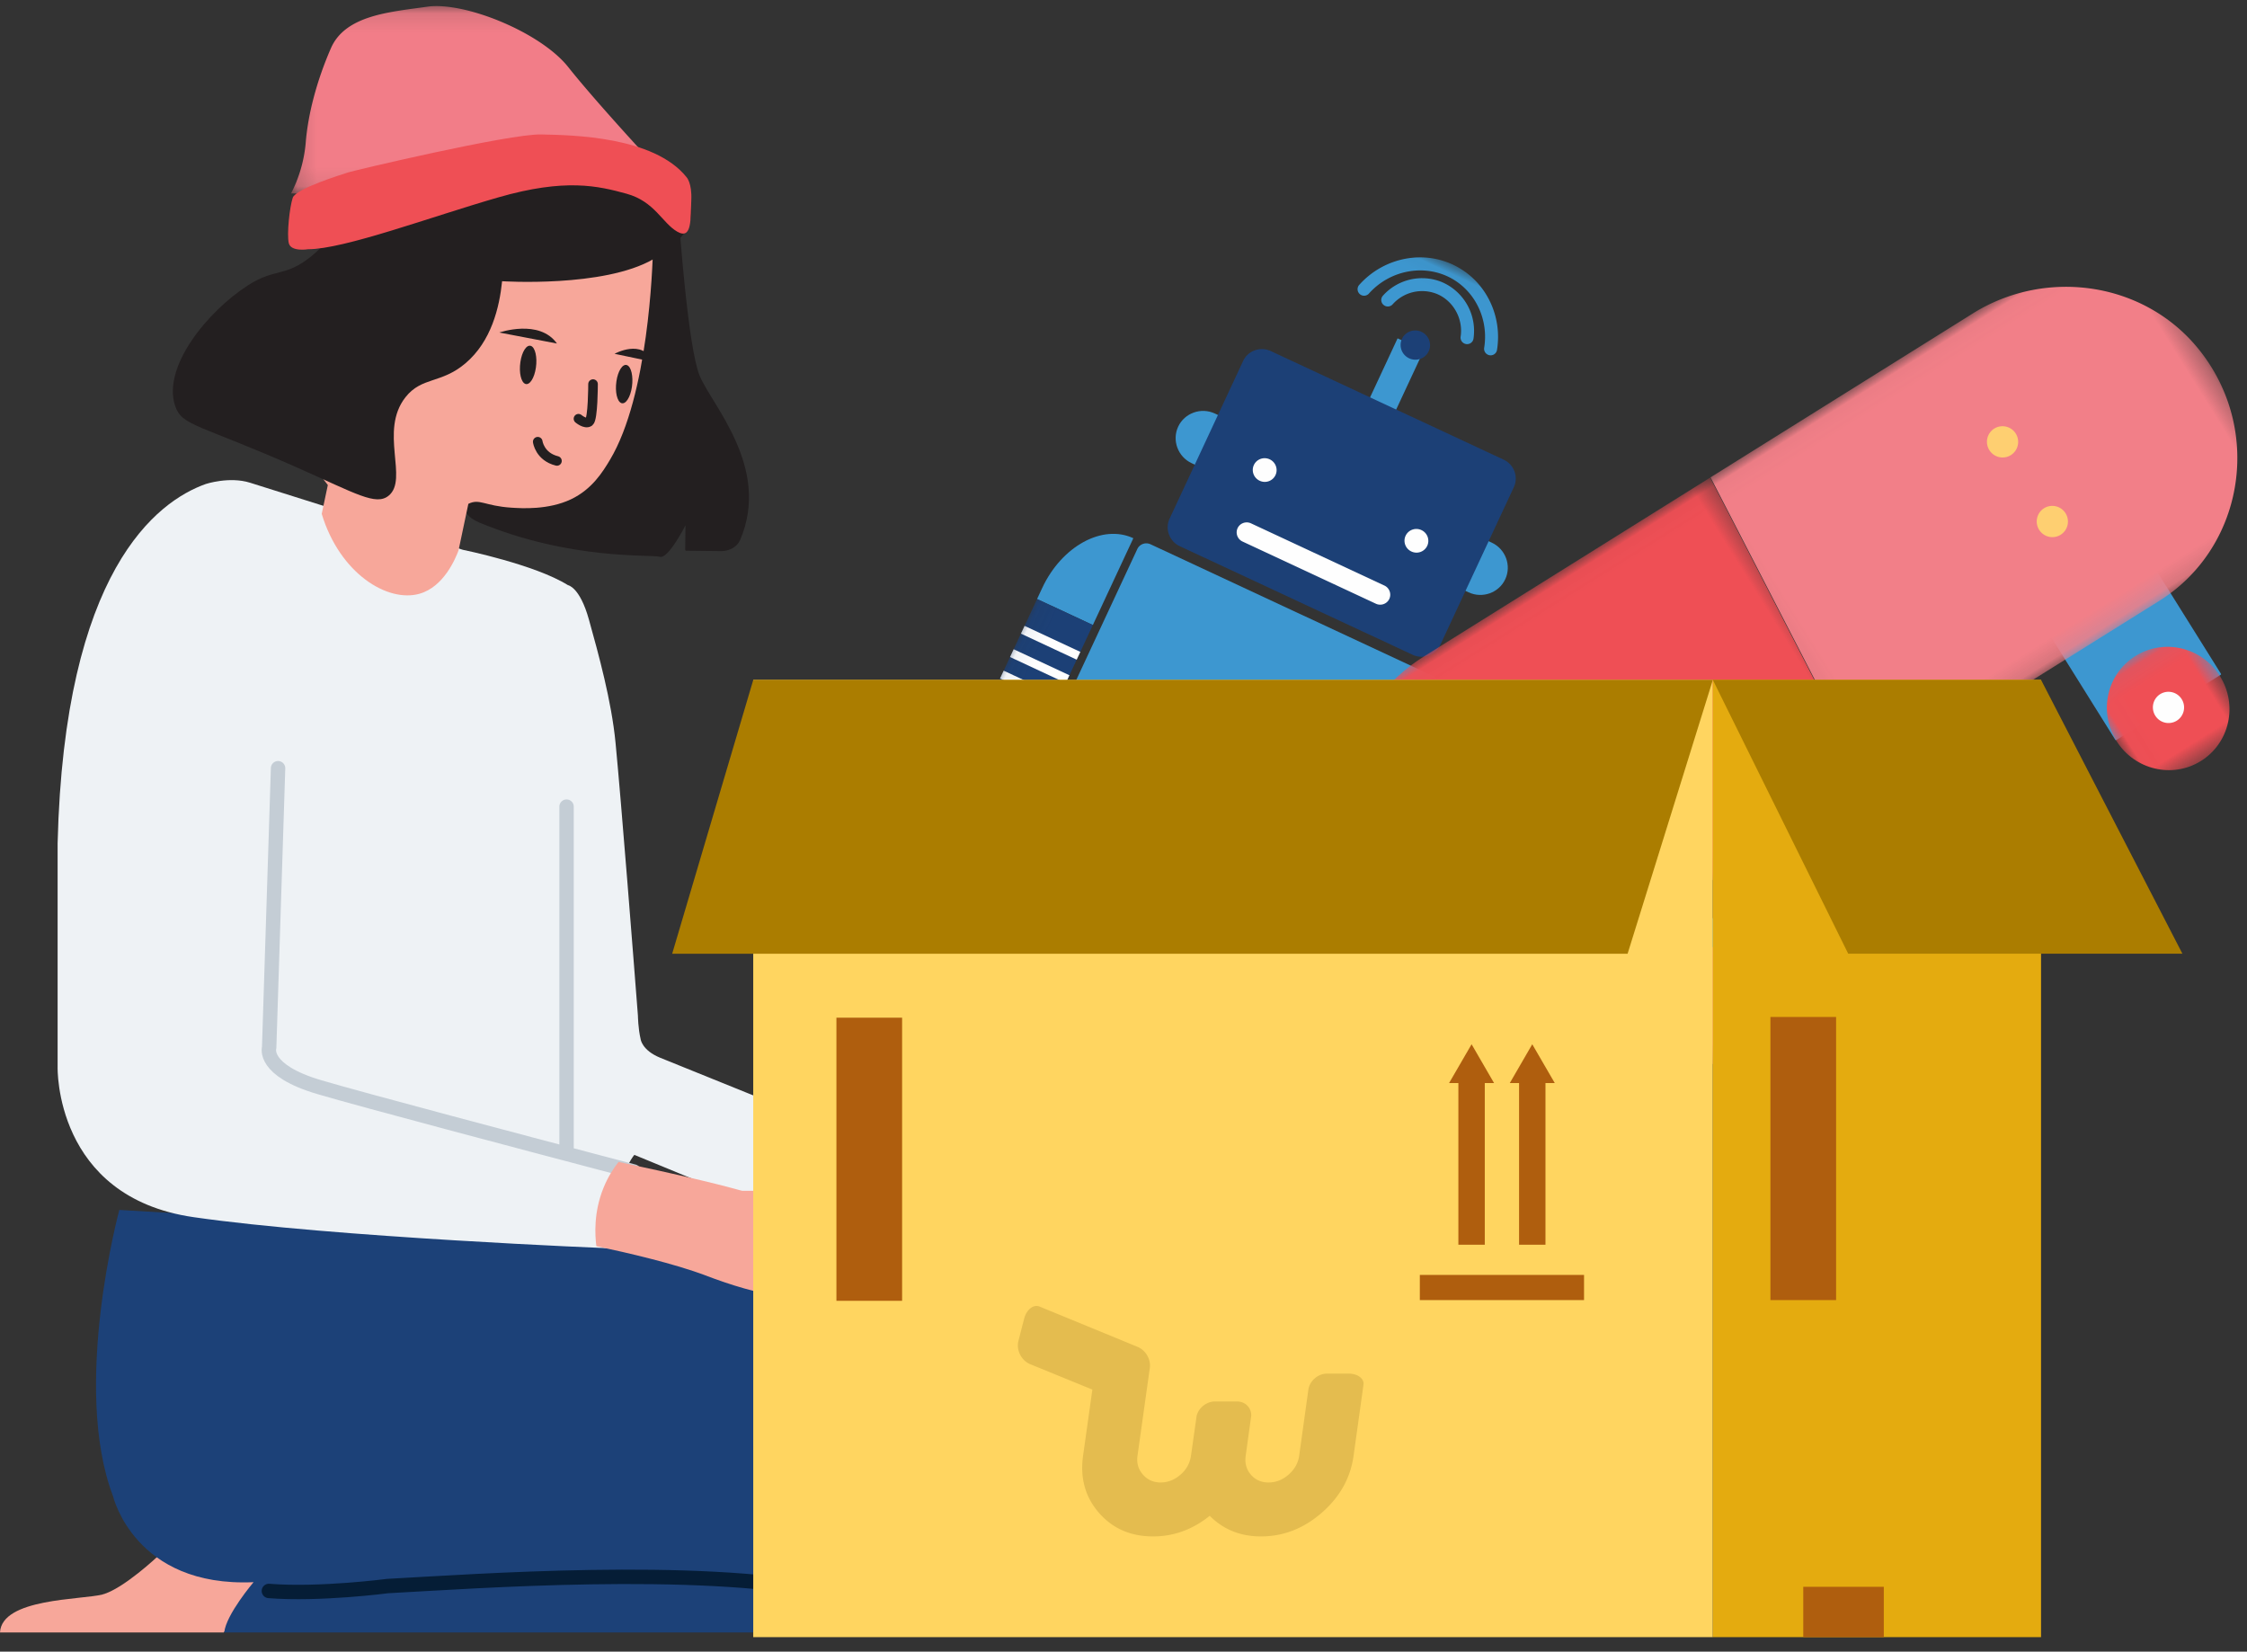 <svg xmlns="http://www.w3.org/2000/svg" xmlns:xlink="http://www.w3.org/1999/xlink" width="117" height="86" viewBox="0 0 117 86">
    <rect x="0" y="0" width="117" height="86" fill="#333333" stroke="none"/>
    <defs>
        <path id="a" d="M.156.117h18.799v9.794H.155z"/>
        <path id="c" d="M0 47h24.94V.035H0z"/>
        <path id="e" d="M0 .031h26.642v17.837H0z"/>
        <path id="g" d="M.051.031h26.637v17.837H.051z"/>
        <path id="i" d="M.044.078h6.36v6.444H.045z"/>
        <path id="k" d="M.019.078h6.36v6.444H.019z"/>
    </defs>
    <g fill="none" fill-rule="evenodd">
        <path fill="#F7A79A" d="M8.256 81s-1.837 1.741-2.924 2.024C4.245 83.306.09 83.212 0 85h11.651L14 81.988 8.256 81z"/>
        <path fill="#1C4178" d="M13.203 82.383S11.77 84.066 11.676 85h44.847c.382 0 5.44-.466 6.68-3.27 1.24-2.801 2.187-9.068-6.49-12.236-8.674-3.168-11.264-4.168-11.264-4.168L6.213 63s-2.495 9.203-.329 14.902c0 0 1.117 4.76 7.319 4.481"/>
        <path fill="#F7A79A" d="M42.052 65.387c1.649.35 4.095.919 5.68 1.523 2.577.98 5.874 1.862 6.238 0 .364-1.864-2.727-3.629-3.544-4.119-.575-.345-4.778-1.272-7.219-1.791-.256.325-.555.78-.79 1.37-.51 1.269-.44 2.433-.365 3.017M47 61.054s5.462-.274 4.968.412c-.493.685-1.918.515-1.918.515"/>
        <path stroke="#051D36" stroke-linecap="round" stroke-linejoin="round" stroke-width="1.5" d="M55.613 84s2.705-4.557.56-8.743c-2.146-4.185-11.753-8.266-11.753-8.266L42 66"/>
        <path stroke="#051D36" stroke-linecap="round" stroke-linejoin="round" stroke-width=".75" d="M43 82.861c-6.94-1.35-18.066-.533-22.82-.276 0 0-3.552.465-6.18.255"/>
        <path fill="#EEF2F5" d="M30.664 32.258c.5 1.793 1.178 4.252 1.386 6.41.31 3.22.95 11.417 1.166 14.216 0 0 .009.66.14 1.217 0 0 .057.585 1.03.98L45 59.373s-.965 2.005-1.141 3.784l-.02 1.429-10.81-4.453c-1 1.24-1.262 4.866-1.262 4.866s-14.43-.573-21.692-1.623C2.812 62.327 3 55.554 3 55.554v-11.64c.345-14.203 5.165-17.803 7.712-18.712 0 0 1.23-.407 2.312-.066l11.078 3.492s3.75.763 5.47 1.84c0 0 .618.086 1.092 1.79"/>
        <path stroke="#C4CDD5" stroke-linecap="round" stroke-linejoin="round" stroke-width=".75" d="M33 61l-1.74-.456c-3.727-.983-12.336-3.257-14.644-3.94-2.973-.879-2.601-2.05-2.601-2.05L14.479 40M29.5 42v18"/>
        <path fill="#231F20" d="M35.234 11.015c.032-.03.089-.013.092.03.061.893.502 7.028 1.1 8.506.614 1.518 3.738 4.8 2.108 8.572-.155.359-.561.576-.989.572l-1.811-.02c-.031 0-.055-.02-.055-.048l.013-1.275s-.898 1.778-1.337 1.64c-.44-.136-4.631.199-9.42-1.793-4.58-1.906 9.095-15.04 10.3-16.184"/>
        <path fill="#F7A79A" d="M23.875 28.66l.512-2.426c.588-.29.837.108 2.237.2.54.035 1.925.125 3.108-.437 1.097-.522 1.657-1.432 2.032-2.06 2-3.345 2.212-10.052 2.236-10.937 0 0-20.144.811-20 8.284l3.07 3.971-.318 1.501c.938 3.103 3.426 4.635 5.093 4.159 1.264-.361 1.868-1.822 2.03-2.254"/>
        <path fill="#EEAE21" d="M34.361 11s.273.423.277 1.685c.004 1.264-.277-1.685-.277-1.685"/>
        <path stroke="#231F20" stroke-width=".25" d="M34.361 11s.273.423.277 1.685c.004 1.264-.277-1.685-.277-1.685z"/>
        <path fill="#F7A79A" d="M31.052 64.887c1.649.35 4.094.919 5.68 1.523 2.577.98 5.875 1.862 6.238 0 .364-1.864-2.727-3.629-3.544-4.119-.576-.345-4.777-1.272-7.218-1.791-.257.325-.555.78-.792 1.37-.509 1.269-.438 2.433-.364 3.017"/>
        <path fill="#F7A79A" d="M37 62.054s5.463-.274 4.968.412c-.493.685-1.918.515-1.918.515"/>
        <path fill="#231F20" d="M32.096 19.857c-.079.547.037 1.053.26 1.133.223.077.469-.3.548-.846.079-.547-.037-1.054-.26-1.133-.224-.08-.469.298-.548.846M27.096 18.855c-.08.548.037 1.055.26 1.135.223.078.469-.3.548-.847.08-.546-.037-1.054-.26-1.132-.223-.08-.47.298-.548.844"/>
        <path stroke="#231F20" stroke-linecap="round" stroke-linejoin="round" stroke-width=".5" d="M28 23s.099.776 1 1M30.879 20s0 1.82-.202 1.962c-.202.142-.556-.159-.556-.159"/>
        <path fill="#231F20" d="M29 17.887l-3-.573s2.082-.723 3 .573M34 18.842l-2-.42s1.454-.815 2 .42"/>
        <path fill="#231F20" d="M34.821 9.226s-3.456-2.436-5.041-2.92c-1.584-.485-6.8-.77-9.628 2.186-1.892 1.98-2.426 3.631-3.957 4.863-1.364 1.097-1.863.587-3.29 1.506-2.09 1.346-4.464 4.237-3.787 6.27.353 1.065 1.224.942 6.418 3.243 3.006 1.334 4.038 1.969 4.696 1.44 1.061-.854-.506-3.373.883-5.133.846-1.072 1.862-.69 3.127-1.769 1.339-1.14 1.763-2.9 1.902-4.269 0 0 5.292.346 7.879-1.15 2.587-1.496 2.397-3.196.798-4.267"/>
        <g transform="translate(15 .2)">
            <mask id="b" fill="#fff">
                <use xlink:href="#a"/>
            </mask>
            <path fill="#F27D88" d="M18.955 8.26s-2.927-3.151-4.368-4.968C13.147 1.475 9.176-.129 7.25.148c-1.926.277-4.266.43-5.02 2.165-.756 1.736-1.2 3.48-1.313 4.937a7.096 7.096 0 0 1-.761 2.62s15.13.446 18.799-1.61" mask="url(#b)"/>
        </g>
        <path fill="#EF4F55" d="M35.741 9.218s.3.295.254 1.213c-.047.917.057 2.082-.73 1.632-.785-.452-1.172-1.573-2.644-1.977-1.475-.405-3.18-.816-6.687.195-3.506 1.01-8.017 2.699-9.898 2.696 0 0-.89.15-1-.319-.108-.467.044-1.884.208-2.363.166-.48 2.568-1.211 2.872-1.314.303-.102 8.387-2.015 10.056-1.98 1.668.033 5.874.11 7.57 2.217"/>
        <g>
            <path stroke="#3D97D0" stroke-width="1.5" d="M71.761 21.56l1.69-3.625"/>
            <g transform="scale(-1 1) rotate(-25 -.596 205.643)">
                <path fill="#1C4076" d="M13.236 4.659c0 .42-.343.76-.768.76a.764.764 0 0 1-.767-.76c0-.42.343-.761.767-.761.425 0 .768.341.768.76"/>
                <path fill="#3D97D0" d="M20.425 15.154H4.512c-.792 0-1.44-.642-1.44-1.427 0-.784.648-1.427 1.44-1.427h15.913c.792 0 1.44.643 1.44 1.427 0 .785-.648 1.427-1.44 1.427"/>
                <path fill="#1C4076" d="M19.16 19.333H5.777a1.083 1.083 0 0 1-1.085-1.074V9.196c0-.59.488-1.074 1.085-1.074H19.16c.597 0 1.085.483 1.085 1.074v9.063c0 .59-.488 1.074-1.085 1.074"/>
                <path fill="#FEFEFE" d="M8.731 13.871c0 .34-.278.615-.621.615a.618.618 0 0 1-.621-.615c0-.34.277-.616.62-.616.344 0 .622.276.622.616M17.448 13.871c0 .34-.278.615-.621.615a.618.618 0 0 1-.621-.615c0-.34.278-.616.62-.616.344 0 .622.276.622.616M16.3 17.732H8.637a.526.526 0 0 1-.527-.523c0-.287.237-.522.527-.522H16.3c.29 0 .527.235.527.522a.526.526 0 0 1-.527.523"/>
                <path fill="#1C4076" d="M9.291 44.826H6.307a.239.239 0 0 1-.24-.237v-6.911c0-.131.108-.238.24-.238h2.984c.132 0 .24.107.24.238v6.91c0 .132-.108.238-.24.238M18.63 44.826h-2.985a.239.239 0 0 1-.24-.237v-6.911c0-.131.108-.238.24-.238h2.984c.132 0 .24.107.24.238v6.91c0 .132-.108.238-.24.238"/>
                <path fill="#3D97D0" d="M9.516 46.838c0-.936-.773-1.701-1.717-1.701-.944 0-1.717.765-1.717 1.7V47h3.434v-.162zM18.855 46.838c0-.936-.773-1.701-1.718-1.701-.944 0-1.717.765-1.717 1.7V47h3.435v-.162zM21.526 19.978v4.988h3.205v-.632c0-2.406-1.435-4.356-3.205-4.356"/>
                <mask id="d" fill="#fff">
                    <use xlink:href="#c"/>
                </mask>
                <path fill="#1C4076" d="M21.526 32.939h3.205v-7.973h-3.205z" mask="url(#d)"/>
                <path fill="#3D97D0" d="M24.17 36.48a.338.338 0 0 1-.24-.099.333.333 0 0 1 0-.474 1.11 1.11 0 0 0 .332-.795c0-.3-.118-.581-.332-.793a1.143 1.143 0 0 0-1.603 0 1.116 1.116 0 0 0 0 1.588.333.333 0 0 1 0 .474.341.341 0 0 1-.48 0 1.784 1.784 0 0 1 0-2.537c.707-.7 1.856-.7 2.562 0 .342.338.53.79.53 1.268 0 .48-.188.93-.53 1.27a.339.339 0 0 1-.24.098M3.413 19.978v4.988H.208v-.632c0-2.406 1.435-4.356 3.205-4.356" mask="url(#d)"/>
                <path fill="#1C4076" d="M.208 32.939h3.205v-7.973H.208z" mask="url(#d)"/>
                <path fill="#3D97D0" d="M2.852 36.48a.338.338 0 0 1-.24-.099.333.333 0 0 1 0-.474 1.117 1.117 0 0 0 0-1.588 1.142 1.142 0 0 0-1.603 0 1.116 1.116 0 0 0 0 1.588.333.333 0 0 1 0 .474.341.341 0 0 1-.48 0 1.784 1.784 0 0 1 0-2.537 1.826 1.826 0 0 1 2.562 0c.707.7.707 1.838 0 2.537a.338.338 0 0 1-.24.099M10.19 3.506a.336.336 0 0 1-.326-.429 2.767 2.767 0 0 1 2.744-1.976 2.735 2.735 0 0 1 2.477 1.941.334.334 0 0 1-.226.418.338.338 0 0 1-.423-.224 2.057 2.057 0 0 0-1.86-1.465c-.923-.04-1.795.586-2.06 1.493a.339.339 0 0 1-.326.242" mask="url(#d)"/>
                <path fill="#3D97D0" d="M8.834 3.517a.336.336 0 0 1-.327-.426C8.984 1.409 10.443.188 12.137.05c1.938-.168 3.748 1.115 4.31 3.026a.339.339 0 0 1-.65.188C15.32 1.659 13.805.59 12.19.719c-1.413.115-2.631 1.14-3.03 2.552a.34.34 0 0 1-.327.246" mask="url(#d)"/>
                <path fill="#FEFEFE" d="M.207 26.96h3.205v-.447H.207zM.207 28.303h3.205v-.447H.207zM.206 29.534h3.206v-.447H.206zM.206 30.802h3.206v-.447H.206zM.206 32.117h3.206v-.448H.206zM21.526 26.956h3.205v-.448h-3.205zM21.526 28.298h3.205v-.447h-3.205zM21.526 29.53h3.205v-.448h-3.205zM21.526 30.798h3.205v-.448h-3.205zM21.526 32.112h3.205v-.448h-3.205z" mask="url(#d)"/>
                <path fill="#3D97D0" d="M20.58 36.987H4.357a.519.519 0 0 1-.52-.515V20.4c0-.283.234-.514.52-.514H20.58c.286 0 .52.231.52.514v16.072a.519.519 0 0 1-.52.515" mask="url(#d)"/>
            </g>
        </g>
        <g>
            <path fill="#3D97D0" d="M90.878 50.603L85.439 54a.038.038 0 0 1-.051-.013l-3.415-5.465c-.012-.019-.007-.042.01-.053l5.439-3.398c.017-.01.04-.005.052.014l3.414 5.464a.038.038 0 0 1-.01.053M115.632 35.134l-5.44 3.4a.036.036 0 0 1-.05-.012l-3.848-6.16a.037.037 0 0 1 .01-.05l5.44-3.4a.037.037 0 0 1 .05.013l3.85 6.16c.01.017.005.04-.012.05"/>
            <g transform="rotate(-32 101.152 -96.365)">
                <mask id="f" fill="#fff">
                    <use xlink:href="#e"/>
                </mask>
                <path fill="#EF4F55" d="M26.642.031H9.058C4.49.031.468 3.462.039 8.095c-.489 5.285 3.622 9.773 8.713 9.773h16.371c.02 0 .035-.014.037-.034L26.642.036V.031z" mask="url(#f)"/>
            </g>
            <g transform="rotate(-32 88.584 -140.194)">
                <mask id="h" fill="#fff">
                    <use xlink:href="#g"/>
                </mask>
                <path fill="#F27F88" d="M17.631.031h-16.1v.005l-1.48 17.79a.037.037 0 0 0 .037.042h17.848c5.091 0 9.203-4.488 8.713-9.773C26.219 3.462 22.197.03 17.63.03" mask="url(#h)"/>
            </g>
            <g transform="rotate(-32 131.214 -120.286)">
                <mask id="j" fill="#fff">
                    <use xlink:href="#i"/>
                </mask>
                <path fill="#F27F88" d="M6.405 3.3c0 1.78-1.425 3.222-3.181 3.222S.044 5.08.044 3.3 1.468.078 3.224.078c1.756 0 3.18 1.442 3.18 3.222" mask="url(#j)"/>
            </g>
            <path fill="#FEFEFE" d="M88.846 51.872a.813.813 0 0 1-.255 1.121.813.813 0 0 1-1.12-.261.814.814 0 0 1 .256-1.122.814.814 0 0 1 1.12.262"/>
            <g transform="rotate(-32 116.62 -171.183)">
                <mask id="l" fill="#fff">
                    <use xlink:href="#k"/>
                </mask>
                <path fill="#EF4F55" d="M6.379 3.3c0 1.78-1.423 3.222-3.18 3.222C1.443 6.522.02 5.08.02 3.3S1.443.078 3.199.078C4.956.078 6.38 1.52 6.38 3.3" mask="url(#l)"/>
            </g>
            <path fill="#FEFEFE" d="M113.6 36.405a.813.813 0 0 1-.256 1.12.813.813 0 0 1-1.12-.261.814.814 0 0 1 .256-1.121.814.814 0 0 1 1.12.262"/>
            <path fill="#FECF71" d="M80.206 38.045a.813.813 0 0 1-.255 1.121.813.813 0 0 1-1.12-.261.813.813 0 0 1 .256-1.121.813.813 0 0 1 1.12.261M82.798 42.193a.813.813 0 0 1-.255 1.121.813.813 0 0 1-1.12-.261.813.813 0 0 1 .256-1.121.813.813 0 0 1 1.12.261M104.96 22.577a.813.813 0 0 1-.256 1.121.813.813 0 0 1-1.12-.261.813.813 0 0 1 .256-1.121.813.813 0 0 1 1.12.261M107.552 26.725a.813.813 0 0 1-.256 1.121.813.813 0 0 1-1.12-.261.813.813 0 0 1 .256-1.121.813.813 0 0 1 1.12.261"/>
            <g>
                <path fill="#FFD560" d="M39.221 85.245h49.965V35.402H39.22z"/>
                <path fill="#AB7D00" d="M39.222 35.401L35 49.66h49.748L89.187 35.4z"/>
                <path fill="#E4BC4F" d="M69.098 71.523c-.47 0-.908.378-.973.84l-.478 3.44c-.053.374-.235.699-.546.974-.31.276-.66.414-1.05.414-.377 0-.684-.135-.918-.406-.234-.27-.324-.597-.27-.983l.288-2.087c.009-.417-.308-.742-.744-.742h-1.144c-.437 0-.845.325-.953.742l-.297 2.087a1.557 1.557 0 0 1-.547.983c-.31.27-.654.406-1.032.406s-.686-.138-.925-.414c-.24-.275-.333-.6-.28-.975l.64-4.563c.068-.444-.199-.909-.606-1.097 0 0-4.823-1.984-5.137-2.111-.318-.129-.678.16-.802.64l-.295 1.148c-.123.48.155 1.027.618 1.215l3.232 1.32-.484 3.448c-.162 1.157.112 2.146.825 2.967.713.82 1.652 1.231 2.82 1.231 1.077 0 2.061-.358 2.95-1.074.711.716 1.6 1.074 2.667 1.074 1.167 0 2.222-.41 3.165-1.231.943-.82 1.496-1.81 1.658-2.967l.516-3.703c.044-.317-.304-.576-.774-.576h-1.124z"/>
                <path fill="#E4AB0F" d="M89.187 85.245h17.089V35.4h-17.09z"/>
                <path fill="#AB7D00" d="M89.186 35.401l7.05 14.258h17.401L106.276 35.4z"/>
                <path fill="#AF5E0E" d="M43.552 67.732h3.42V52.99h-3.42zM92.185 67.695h3.42V52.952h-3.42zM93.895 85.245h4.194v-2.62h-4.194zM73.93 67.695h8.55v-1.31h-8.55zM75.453 56.394h2.342l-1.17-2.02zM75.937 64.813h1.375v-8.418h-1.375zM78.614 56.394h2.342l-1.172-2.02zM79.097 64.813h1.375v-8.418h-1.375z"/>
            </g>
        </g>
    </g>
</svg>
